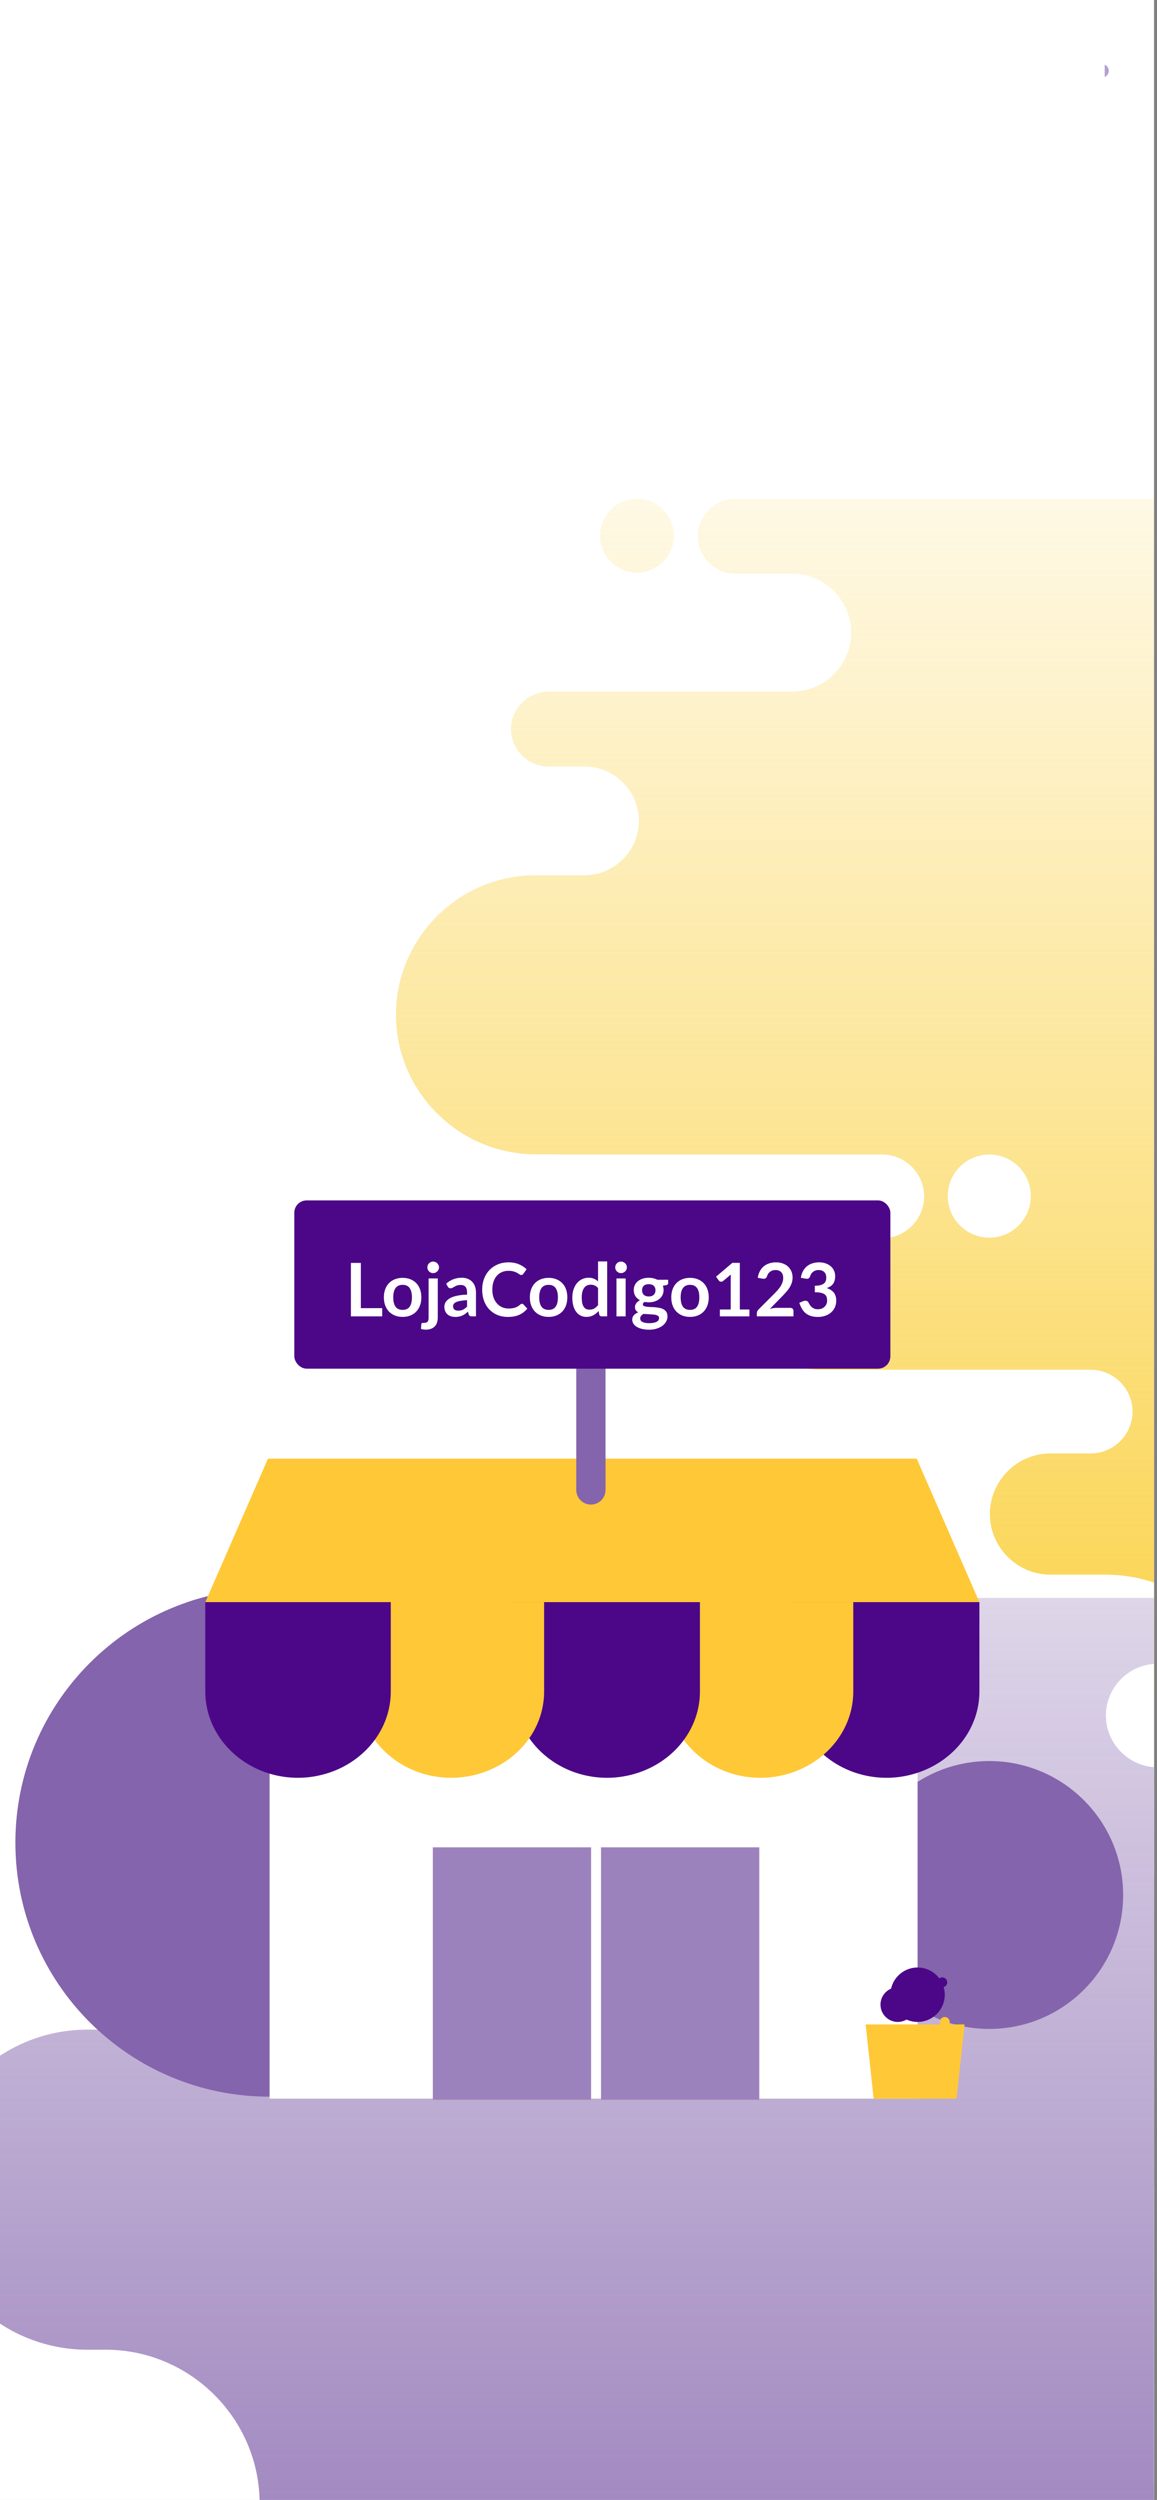 <svg width="376" height="812" viewBox="0 0 376 812" fill="none" xmlns="http://www.w3.org/2000/svg">
<rect x="0" y="0" width="376" height="812" fill="#808080" stroke="none"/>
<mask id="mask0" mask-type="alpha" maskUnits="userSpaceOnUse" x="0" y="0" width="376" height="812">
<rect width="376" height="812" fill="white"/>
</mask>
<g mask="url(#mask0)">
<rect width="375" height="812" fill="white"/>
</g>
<g clip-path="url(#clip0)">
<rect width="375" height="812" fill="white"/>
<path fill-rule="evenodd" clip-rule="evenodd" d="M536.92 549.956C580.409 549.956 616 514.398 616 470.948C616 427.488 580.409 391.939 536.92 391.939C518.53 391.939 503.486 376.909 503.486 358.536C503.486 340.164 518.53 325.133 536.92 325.133H540.896C560.015 325.133 575.659 309.503 575.659 290.401C575.659 271.299 560.015 255.67 540.896 255.67H528.695C521.254 255.67 515.164 249.585 515.164 242.152C515.164 234.718 521.254 228.633 528.695 228.633H537.661C542.803 228.633 546.997 224.432 546.997 219.305C546.997 214.169 542.792 209.978 537.661 209.978H477.362C469.289 209.978 462.687 203.382 462.687 195.316C462.687 187.252 469.289 180.656 477.362 180.656H495.391C500.533 180.656 504.728 176.454 504.728 171.329C504.728 166.191 500.523 162 495.391 162H238.955C232.255 162 226.765 167.487 226.765 174.18C226.765 180.873 232.255 186.36 238.955 186.36H257.443C267.977 186.36 276.594 194.968 276.594 205.494C276.594 216.019 267.977 224.628 257.443 224.628H178.264C171.564 224.628 166.073 230.114 166.073 236.807C166.073 243.501 171.553 248.986 178.264 248.986H189.964C199.682 248.986 207.624 256.932 207.624 266.63C207.624 276.339 199.671 284.273 189.964 284.273H174.038C149.089 284.273 128.673 304.671 128.673 329.595C128.673 354.52 149.089 374.917 174.038 374.917H179.233C203.234 374.917 222.865 394.53 222.865 418.508C222.865 442.486 203.234 462.1 179.233 462.1H167.99C143.795 462.1 124 481.876 124 506.049C124 530.223 143.795 550 167.99 550C293.174 549.956 411.736 549.956 536.92 549.956ZM206.999 186C200.372 186 195 180.627 195 174C195 167.373 200.372 162 206.999 162C213.627 162 219 167.373 219 174C219 180.627 213.627 186 206.999 186ZM564.5 228C559.245 228 555 223.743 555 218.5C555 213.246 559.257 209 564.5 209C569.754 209 574 213.256 574 218.5C574.01 223.743 569.754 228 564.5 228Z" fill="url(#paint0_linear)"/>
<path fill-rule="evenodd" clip-rule="evenodd" d="M-45.759 807.951C-94.285 807.951 -134 768.268 -134 719.78C-134 671.279 -94.285 631.608 -45.759 631.608C-25.238 631.608 -8.451 614.834 -8.451 594.33C-8.451 573.828 -25.238 557.053 -45.759 557.053H-50.195C-71.529 557.053 -88.985 539.61 -88.985 518.293C-88.985 496.976 -71.529 479.534 -50.195 479.534H-36.581C-28.278 479.534 -21.482 472.744 -21.482 464.448C-21.482 456.151 -28.278 449.361 -36.581 449.361H-46.585C-52.322 449.361 -57.003 444.672 -57.003 438.952C-57.003 433.219 -52.31 428.542 -46.585 428.542H20.7C29.708 428.542 37.075 421.182 37.075 412.18C37.075 403.18 29.708 395.82 20.7 395.82H0.582C-5.156 395.82 -9.837 391.131 -9.837 385.41C-9.837 379.677 -5.144 375 0.582 375H286.727C294.203 375 300.329 381.123 300.329 388.592C300.329 396.062 294.203 402.185 286.727 402.185H266.098C254.343 402.185 244.727 411.792 244.727 423.538C244.727 435.284 254.343 444.891 266.098 444.891H354.45C361.926 444.891 368.053 451.013 368.053 458.483C368.053 465.953 361.938 472.075 354.45 472.075H341.394C330.55 472.075 321.688 480.942 321.688 491.765C321.688 502.6 330.563 511.454 341.394 511.454H359.165C387.005 511.454 409.785 534.217 409.785 562.033C409.785 589.848 387.005 612.611 359.165 612.611H353.368C326.587 612.611 304.681 634.499 304.681 661.258C304.681 688.016 326.587 709.905 353.368 709.905H365.913C392.912 709.905 415 731.975 415 758.952C415 785.93 392.912 808 365.913 808C226.226 807.951 93.929 807.951 -45.759 807.951ZM321.501 402C328.957 402 335 395.956 335 388.5C335 381.044 328.957 375 321.501 375C314.045 375 308 381.044 308 388.5C308 395.956 314.045 402 321.501 402ZM-76.5 449C-70.692 449 -66 444.295 -66 438.5C-66 432.693 -70.705 428 -76.5 428C-82.308 428 -87 432.704 -87 438.5C-87.011 444.295 -82.308 449 -76.5 449Z" fill="white"/>
<path fill-rule="evenodd" clip-rule="evenodd" d="M444.528 963.95C494.4 963.95 535.215 923.167 535.215 873.335C535.215 823.49 494.4 782.719 444.528 782.719C423.439 782.719 406.186 765.481 406.186 744.409C406.186 723.338 423.439 706.098 444.528 706.098H449.087C471.013 706.098 488.953 688.172 488.953 666.264C488.953 644.356 471.013 626.431 449.087 626.431H435.095C426.563 626.431 419.579 619.452 419.579 610.927C419.579 602.4 426.563 595.422 435.095 595.422H445.377C451.274 595.422 456.084 590.603 456.084 584.724C456.084 578.833 451.261 574.026 445.377 574.026H376.228C366.97 574.026 359.399 566.462 359.399 557.211C359.399 547.961 366.97 540.397 376.228 540.397H396.903C402.8 540.397 407.61 535.578 407.61 529.699C407.61 523.806 402.788 519 396.903 519H102.828C95.145 519 88.849 525.293 88.849 532.969C88.849 540.646 95.145 546.938 102.828 546.938H124.029C136.11 546.938 145.992 556.811 145.992 568.883C145.992 580.955 136.11 590.828 124.029 590.828H33.229C25.545 590.828 19.248 597.12 19.248 604.797C19.248 612.474 25.532 618.765 33.229 618.765H46.646C57.791 618.765 66.898 627.878 66.898 639.001C66.898 650.136 57.778 659.236 46.646 659.236H28.382C-0.229 659.236 -23.641 682.63 -23.641 711.216C-23.641 739.803 -0.229 763.196 28.382 763.196H34.34C61.864 763.196 84.376 785.69 84.376 813.191C84.376 840.691 61.864 863.186 34.34 863.186H21.447C-6.3 863.186 -29 885.868 -29 913.593C-29 941.318 -6.3 964 21.447 964C165.006 963.95 300.969 963.95 444.528 963.95ZM67.091 546.748C59.428 546.748 53.217 540.537 53.217 532.874C53.217 525.212 59.428 519 67.091 519C74.753 519 80.965 525.212 80.965 532.874C80.965 540.537 74.753 546.748 67.091 546.748ZM476.122 595.051C470.152 595.051 465.33 590.215 465.33 584.259C465.33 578.292 470.165 573.469 476.122 573.469C482.09 573.469 486.912 578.304 486.912 584.259C486.924 590.215 482.09 595.051 476.122 595.051Z" fill="url(#paint1_linear)"/>
<path opacity="0.4" d="M359 21V25C359.805 24.661 360.328 23.873 360.328 23C360.328 22.127 359.805 21.339 359 21Z" fill="#451484"/>
<path fill-rule="evenodd" clip-rule="evenodd" d="M321.5 659C297.476 659 278 639.524 278 615.5C278 591.476 297.476 572 321.5 572C345.524 572 365 591.476 365 615.5C365 639.524 345.524 659 321.5 659Z" fill="#8464AC"/>
<path fill-rule="evenodd" clip-rule="evenodd" d="M87.5 681C41.937 681 5 644.063 5 598.5C5 552.937 41.937 516 87.5 516C133.063 516 170 552.937 170 598.5C170 644.063 133.063 681 87.5 681Z" fill="#8464AC"/>
<path fill-rule="evenodd" clip-rule="evenodd" d="M87.083 473.78L66.714 520.396L318.285 520.382L297.915 473.78H87.083Z" fill="#FFC836"/>
<rect x="87.612" y="549.837" width="210.58" height="131.813" fill="white"/>
<path d="M315.774 520.372H268.052H258.005V549.405C258.005 555.115 259.859 560.432 263.031 564.872C268.429 572.431 277.657 577.437 288.145 577.437C291.672 577.437 295.042 576.843 298.192 575.802C309.875 571.947 318.285 561.601 318.285 549.405V520.372H315.774Z" fill="#4C0788"/>
<path fill-rule="evenodd" clip-rule="evenodd" d="M274.783 520.372H227.061H217.015V549.405C217.015 555.115 218.869 560.432 222.041 564.872C227.439 572.431 236.667 577.437 247.155 577.437C250.682 577.437 254.052 576.843 257.202 575.802C268.885 571.947 277.295 561.601 277.295 549.405V520.372H274.783Z" fill="#FFC836"/>
<path d="M224.951 520.372H177.229H167.183V549.405C167.183 555.115 169.037 560.432 172.209 564.872C177.607 572.431 186.835 577.437 197.323 577.437C200.85 577.437 204.22 576.843 207.37 575.802C219.052 571.947 227.463 561.601 227.463 549.405V520.372H224.951Z" fill="#4C0788"/>
<path fill-rule="evenodd" clip-rule="evenodd" d="M174.315 520.372H126.593H116.546V549.405C116.546 555.115 118.4 560.432 121.572 564.872C126.97 572.431 136.198 577.437 146.686 577.437C150.213 577.437 153.583 576.843 156.733 575.802C168.416 571.947 176.826 561.601 176.826 549.405V520.372H174.315Z" fill="#FFC836"/>
<path d="M124.483 520.372H76.761H66.714V549.405C66.714 555.115 68.568 560.432 71.74 564.872C77.138 572.431 86.366 577.437 96.854 577.437C100.381 577.437 103.751 576.843 106.901 575.802C118.584 571.947 126.994 561.601 126.994 549.405V520.372H124.483Z" fill="#4C0788"/>
<path d="M192.031 488.694C194.657 488.694 196.787 486.565 196.787 483.938V450.717V438.058H187.275V450.717V483.938C187.275 486.565 189.405 488.694 192.031 488.694Z" fill="#8464AC"/>
<rect x="140.658" y="600.019" width="51.439" height="81.981" fill="#9C82BC"/>
<rect x="195.313" y="600.019" width="51.439" height="81.981" fill="#9C82BC"/>
<rect x="95.649" y="389.893" width="193.701" height="54.654" rx="4" fill="#4C0788"/>
<path d="M124.205 424.892V427.556H114.041V410.204H117.269V424.892H124.205ZM130.857 415.052C131.769 415.052 132.597 415.2 133.341 415.496C134.093 415.792 134.733 416.212 135.261 416.756C135.797 417.3 136.209 417.964 136.497 418.748C136.785 419.532 136.929 420.408 136.929 421.376C136.929 422.352 136.785 423.232 136.497 424.016C136.209 424.8 135.797 425.468 135.261 426.02C134.733 426.572 134.093 426.996 133.341 427.292C132.597 427.588 131.769 427.736 130.857 427.736C129.937 427.736 129.101 427.588 128.349 427.292C127.597 426.996 126.953 426.572 126.417 426.02C125.889 425.468 125.477 424.8 125.181 424.016C124.893 423.232 124.749 422.352 124.749 421.376C124.749 420.408 124.893 419.532 125.181 418.748C125.477 417.964 125.889 417.3 126.417 416.756C126.953 416.212 127.597 415.792 128.349 415.496C129.101 415.2 129.937 415.052 130.857 415.052ZM130.857 425.456C131.881 425.456 132.637 425.112 133.125 424.424C133.621 423.736 133.869 422.728 133.869 421.4C133.869 420.072 133.621 419.06 133.125 418.364C132.637 417.668 131.881 417.32 130.857 417.32C129.817 417.32 129.045 417.672 128.541 418.376C128.045 419.072 127.797 420.08 127.797 421.4C127.797 422.72 128.045 423.728 128.541 424.424C129.045 425.112 129.817 425.456 130.857 425.456ZM142.263 415.244V427.976C142.263 428.512 142.191 429.016 142.047 429.488C141.911 429.96 141.687 430.372 141.375 430.724C141.071 431.084 140.667 431.364 140.163 431.564C139.667 431.772 139.059 431.876 138.339 431.876C138.059 431.876 137.799 431.856 137.559 431.816C137.319 431.784 137.071 431.728 136.815 431.648L136.923 430.052C136.947 429.892 137.011 429.788 137.115 429.74C137.219 429.7 137.419 429.68 137.715 429.68C138.011 429.68 138.259 429.648 138.459 429.584C138.667 429.528 138.831 429.432 138.951 429.296C139.071 429.168 139.155 428.996 139.203 428.78C139.259 428.564 139.287 428.296 139.287 427.976V415.244H142.263ZM142.671 411.656C142.671 411.912 142.619 412.152 142.515 412.376C142.411 412.6 142.271 412.796 142.095 412.964C141.927 413.132 141.723 413.268 141.483 413.372C141.251 413.468 141.003 413.516 140.739 413.516C140.483 413.516 140.243 413.468 140.019 413.372C139.795 413.268 139.599 413.132 139.431 412.964C139.263 412.796 139.127 412.6 139.023 412.376C138.927 412.152 138.879 411.912 138.879 411.656C138.879 411.392 138.927 411.144 139.023 410.912C139.127 410.68 139.263 410.48 139.431 410.312C139.599 410.144 139.795 410.012 140.019 409.916C140.243 409.812 140.483 409.76 140.739 409.76C141.003 409.76 141.251 409.812 141.483 409.916C141.723 410.012 141.927 410.144 142.095 410.312C142.271 410.48 142.411 410.68 142.515 410.912C142.619 411.144 142.671 411.392 142.671 411.656ZM151.788 422.3C150.932 422.34 150.212 422.416 149.628 422.528C149.044 422.632 148.576 422.768 148.224 422.936C147.872 423.104 147.62 423.3 147.468 423.524C147.316 423.748 147.24 423.992 147.24 424.256C147.24 424.776 147.392 425.148 147.696 425.372C148.008 425.596 148.412 425.708 148.908 425.708C149.516 425.708 150.04 425.6 150.48 425.384C150.928 425.16 151.364 424.824 151.788 424.376V422.3ZM144.996 416.96C146.412 415.664 148.116 415.016 150.108 415.016C150.828 415.016 151.472 415.136 152.04 415.376C152.608 415.608 153.088 415.936 153.48 416.36C153.872 416.776 154.168 417.276 154.368 417.86C154.576 418.444 154.68 419.084 154.68 419.78V427.556H153.336C153.056 427.556 152.84 427.516 152.688 427.436C152.536 427.348 152.416 427.176 152.328 426.92L152.064 426.032C151.752 426.312 151.448 426.56 151.152 426.776C150.856 426.984 150.548 427.16 150.228 427.304C149.908 427.448 149.564 427.556 149.196 427.628C148.836 427.708 148.436 427.748 147.996 427.748C147.476 427.748 146.996 427.68 146.556 427.544C146.116 427.4 145.736 427.188 145.416 426.908C145.096 426.628 144.848 426.28 144.672 425.864C144.496 425.448 144.408 424.964 144.408 424.412C144.408 424.1 144.46 423.792 144.564 423.488C144.668 423.176 144.836 422.88 145.068 422.6C145.308 422.32 145.616 422.056 145.992 421.808C146.368 421.56 146.828 421.344 147.372 421.16C147.924 420.976 148.564 420.828 149.292 420.716C150.02 420.596 150.852 420.524 151.788 420.5V419.78C151.788 418.956 151.612 418.348 151.26 417.956C150.908 417.556 150.4 417.356 149.736 417.356C149.256 417.356 148.856 417.412 148.536 417.524C148.224 417.636 147.948 417.764 147.708 417.908C147.468 418.044 147.248 418.168 147.048 418.28C146.856 418.392 146.64 418.448 146.4 418.448C146.192 418.448 146.016 418.396 145.872 418.292C145.728 418.18 145.612 418.052 145.524 417.908L144.996 416.96ZM169.622 423.464C169.798 423.464 169.954 423.532 170.09 423.668L171.362 425.048C170.658 425.92 169.79 426.588 168.758 427.052C167.734 427.516 166.502 427.748 165.062 427.748C163.774 427.748 162.614 427.528 161.582 427.088C160.558 426.648 159.682 426.036 158.954 425.252C158.226 424.468 157.666 423.532 157.274 422.444C156.89 421.356 156.698 420.168 156.698 418.88C156.698 417.576 156.906 416.384 157.322 415.304C157.738 414.216 158.322 413.28 159.074 412.496C159.834 411.712 160.738 411.104 161.786 410.672C162.834 410.232 163.994 410.012 165.266 410.012C166.53 410.012 167.65 410.22 168.626 410.636C169.61 411.052 170.446 411.596 171.134 412.268L170.054 413.768C169.99 413.864 169.906 413.948 169.802 414.02C169.706 414.092 169.57 414.128 169.394 414.128C169.274 414.128 169.15 414.096 169.022 414.032C168.894 413.96 168.754 413.876 168.602 413.78C168.45 413.676 168.274 413.564 168.074 413.444C167.874 413.324 167.642 413.216 167.378 413.12C167.114 413.016 166.806 412.932 166.454 412.868C166.11 412.796 165.71 412.76 165.254 412.76C164.478 412.76 163.766 412.9 163.118 413.18C162.478 413.452 161.926 413.852 161.462 414.38C160.998 414.9 160.638 415.54 160.382 416.3C160.126 417.052 159.998 417.912 159.998 418.88C159.998 419.856 160.134 420.724 160.406 421.484C160.686 422.244 161.062 422.884 161.534 423.404C162.006 423.924 162.562 424.324 163.202 424.604C163.842 424.876 164.53 425.012 165.266 425.012C165.706 425.012 166.102 424.988 166.454 424.94C166.814 424.892 167.142 424.816 167.438 424.712C167.742 424.608 168.026 424.476 168.29 424.316C168.562 424.148 168.83 423.944 169.094 423.704C169.174 423.632 169.258 423.576 169.346 423.536C169.434 423.488 169.526 423.464 169.622 423.464ZM178.295 415.052C179.207 415.052 180.035 415.2 180.779 415.496C181.531 415.792 182.171 416.212 182.699 416.756C183.235 417.3 183.647 417.964 183.935 418.748C184.223 419.532 184.367 420.408 184.367 421.376C184.367 422.352 184.223 423.232 183.935 424.016C183.647 424.8 183.235 425.468 182.699 426.02C182.171 426.572 181.531 426.996 180.779 427.292C180.035 427.588 179.207 427.736 178.295 427.736C177.375 427.736 176.539 427.588 175.787 427.292C175.035 426.996 174.391 426.572 173.855 426.02C173.327 425.468 172.915 424.8 172.619 424.016C172.331 423.232 172.187 422.352 172.187 421.376C172.187 420.408 172.331 419.532 172.619 418.748C172.915 417.964 173.327 417.3 173.855 416.756C174.391 416.212 175.035 415.792 175.787 415.496C176.539 415.2 177.375 415.052 178.295 415.052ZM178.295 425.456C179.319 425.456 180.075 425.112 180.563 424.424C181.059 423.736 181.307 422.728 181.307 421.4C181.307 420.072 181.059 419.06 180.563 418.364C180.075 417.668 179.319 417.32 178.295 417.32C177.255 417.32 176.483 417.672 175.979 418.376C175.483 419.072 175.235 420.08 175.235 421.4C175.235 422.72 175.483 423.728 175.979 424.424C176.483 425.112 177.255 425.456 178.295 425.456ZM194.356 418.388C194.02 417.98 193.652 417.692 193.252 417.524C192.86 417.356 192.436 417.272 191.98 417.272C191.532 417.272 191.128 417.356 190.768 417.524C190.408 417.692 190.1 417.948 189.844 418.292C189.588 418.628 189.392 419.06 189.256 419.588C189.12 420.108 189.052 420.724 189.052 421.436C189.052 422.156 189.108 422.768 189.22 423.272C189.34 423.768 189.508 424.176 189.724 424.496C189.94 424.808 190.204 425.036 190.516 425.18C190.828 425.316 191.176 425.384 191.56 425.384C192.176 425.384 192.7 425.256 193.132 425C193.564 424.744 193.972 424.38 194.356 423.908V418.388ZM197.32 409.724V427.556H195.508C195.116 427.556 194.868 427.376 194.764 427.016L194.512 425.828C194.016 426.396 193.444 426.856 192.796 427.208C192.156 427.56 191.408 427.736 190.552 427.736C189.88 427.736 189.264 427.596 188.704 427.316C188.144 427.036 187.66 426.632 187.252 426.104C186.852 425.568 186.54 424.908 186.316 424.124C186.1 423.34 185.992 422.444 185.992 421.436C185.992 420.524 186.116 419.676 186.364 418.892C186.612 418.108 186.968 417.428 187.432 416.852C187.896 416.276 188.452 415.828 189.1 415.508C189.748 415.18 190.476 415.016 191.284 415.016C191.972 415.016 192.56 415.124 193.048 415.34C193.536 415.556 193.972 415.848 194.356 416.216V409.724H197.32ZM203.317 415.244V427.556H200.341V415.244H203.317ZM203.725 411.656C203.725 411.912 203.673 412.152 203.569 412.376C203.465 412.6 203.325 412.796 203.149 412.964C202.981 413.132 202.781 413.268 202.549 413.372C202.317 413.468 202.069 413.516 201.805 413.516C201.549 413.516 201.305 413.468 201.073 413.372C200.849 413.268 200.653 413.132 200.485 412.964C200.317 412.796 200.181 412.6 200.077 412.376C199.981 412.152 199.933 411.912 199.933 411.656C199.933 411.392 199.981 411.144 200.077 410.912C200.181 410.68 200.317 410.48 200.485 410.312C200.653 410.144 200.849 410.012 201.073 409.916C201.305 409.812 201.549 409.76 201.805 409.76C202.069 409.76 202.317 409.812 202.549 409.916C202.781 410.012 202.981 410.144 203.149 410.312C203.325 410.48 203.465 410.68 203.569 410.912C203.673 411.144 203.725 411.392 203.725 411.656ZM210.839 421.1C211.207 421.1 211.527 421.052 211.799 420.956C212.071 420.852 212.295 420.712 212.471 420.536C212.655 420.36 212.791 420.148 212.879 419.9C212.975 419.652 213.023 419.38 213.023 419.084C213.023 418.476 212.839 417.996 212.471 417.644C212.111 417.284 211.567 417.104 210.839 417.104C210.111 417.104 209.563 417.284 209.195 417.644C208.835 417.996 208.655 418.476 208.655 419.084C208.655 419.372 208.699 419.64 208.787 419.888C208.883 420.136 209.019 420.352 209.195 420.536C209.379 420.712 209.607 420.852 209.879 420.956C210.159 421.052 210.479 421.1 210.839 421.1ZM214.187 428.108C214.187 427.868 214.115 427.672 213.971 427.52C213.827 427.368 213.631 427.252 213.383 427.172C213.135 427.084 212.843 427.02 212.507 426.98C212.179 426.94 211.827 426.912 211.451 426.896C211.083 426.872 210.699 426.852 210.299 426.836C209.907 426.82 209.523 426.788 209.147 426.74C208.819 426.924 208.551 427.14 208.343 427.388C208.143 427.636 208.043 427.924 208.043 428.252C208.043 428.468 208.095 428.668 208.199 428.852C208.311 429.044 208.483 429.208 208.715 429.344C208.955 429.48 209.263 429.584 209.639 429.656C210.015 429.736 210.475 429.776 211.019 429.776C211.571 429.776 212.047 429.732 212.447 429.644C212.847 429.564 213.175 429.448 213.431 429.296C213.695 429.152 213.887 428.976 214.007 428.768C214.127 428.568 214.187 428.348 214.187 428.108ZM217.139 415.664V416.768C217.139 417.12 216.927 417.336 216.503 417.416L215.399 417.62C215.567 418.044 215.651 418.508 215.651 419.012C215.651 419.62 215.527 420.172 215.279 420.668C215.039 421.156 214.703 421.572 214.271 421.916C213.839 422.26 213.327 422.528 212.735 422.72C212.151 422.904 211.519 422.996 210.839 422.996C210.599 422.996 210.367 422.984 210.143 422.96C209.919 422.936 209.699 422.904 209.483 422.864C209.099 423.096 208.907 423.356 208.907 423.644C208.907 423.892 209.019 424.076 209.243 424.196C209.475 424.308 209.779 424.388 210.155 424.436C210.531 424.484 210.959 424.516 211.439 424.532C211.919 424.54 212.411 424.564 212.915 424.604C213.419 424.644 213.911 424.716 214.391 424.82C214.871 424.916 215.299 425.072 215.675 425.288C216.051 425.504 216.351 425.8 216.575 426.176C216.807 426.544 216.923 427.02 216.923 427.604C216.923 428.148 216.787 428.676 216.515 429.188C216.251 429.7 215.863 430.156 215.351 430.556C214.847 430.956 214.223 431.276 213.479 431.516C212.743 431.764 211.903 431.888 210.959 431.888C210.031 431.888 209.223 431.796 208.535 431.612C207.847 431.436 207.275 431.196 206.819 430.892C206.363 430.596 206.023 430.252 205.799 429.86C205.575 429.468 205.463 429.06 205.463 428.636C205.463 428.06 205.635 427.58 205.979 427.196C206.331 426.804 206.811 426.492 207.419 426.26C207.091 426.092 206.831 425.868 206.639 425.588C206.447 425.308 206.351 424.94 206.351 424.484C206.351 424.3 206.383 424.112 206.447 423.92C206.519 423.72 206.619 423.524 206.747 423.332C206.883 423.14 207.051 422.96 207.251 422.792C207.451 422.616 207.687 422.46 207.959 422.324C207.335 421.988 206.843 421.54 206.483 420.98C206.131 420.42 205.955 419.764 205.955 419.012C205.955 418.404 206.075 417.856 206.315 417.368C206.563 416.872 206.903 416.452 207.335 416.108C207.775 415.756 208.291 415.488 208.883 415.304C209.483 415.12 210.135 415.028 210.839 415.028C211.367 415.028 211.863 415.084 212.327 415.196C212.791 415.3 213.215 415.456 213.599 415.664H217.139ZM224.256 415.052C225.168 415.052 225.996 415.2 226.74 415.496C227.492 415.792 228.132 416.212 228.66 416.756C229.196 417.3 229.608 417.964 229.896 418.748C230.184 419.532 230.328 420.408 230.328 421.376C230.328 422.352 230.184 423.232 229.896 424.016C229.608 424.8 229.196 425.468 228.66 426.02C228.132 426.572 227.492 426.996 226.74 427.292C225.996 427.588 225.168 427.736 224.256 427.736C223.336 427.736 222.5 427.588 221.748 427.292C220.996 426.996 220.352 426.572 219.816 426.02C219.288 425.468 218.876 424.8 218.58 424.016C218.292 423.232 218.148 422.352 218.148 421.376C218.148 420.408 218.292 419.532 218.58 418.748C218.876 417.964 219.288 417.3 219.816 416.756C220.352 416.212 220.996 415.792 221.748 415.496C222.5 415.2 223.336 415.052 224.256 415.052ZM224.256 425.456C225.28 425.456 226.036 425.112 226.524 424.424C227.02 423.736 227.268 422.728 227.268 421.4C227.268 420.072 227.02 419.06 226.524 418.364C226.036 417.668 225.28 417.32 224.256 417.32C223.216 417.32 222.444 417.672 221.94 418.376C221.444 419.072 221.196 420.08 221.196 421.4C221.196 422.72 221.444 423.728 221.94 424.424C222.444 425.112 223.216 425.456 224.256 425.456ZM243.545 425.336V427.556H233.945V425.336H237.461V415.22C237.461 414.82 237.473 414.408 237.497 413.984L235.001 416.072C234.857 416.184 234.713 416.256 234.569 416.288C234.433 416.312 234.301 416.312 234.173 416.288C234.053 416.264 233.945 416.224 233.849 416.168C233.753 416.104 233.681 416.036 233.633 415.964L232.697 414.68L237.989 410.18H240.425V425.336H243.545ZM256.819 424.796C257.139 424.796 257.391 424.888 257.575 425.072C257.767 425.248 257.863 425.484 257.863 425.78V427.556H245.959V426.572C245.959 426.372 245.999 426.164 246.079 425.948C246.167 425.724 246.303 425.524 246.487 425.348L251.755 420.068C252.195 419.62 252.587 419.192 252.931 418.784C253.283 418.376 253.575 417.972 253.807 417.572C254.039 417.172 254.215 416.768 254.335 416.36C254.463 415.944 254.527 415.508 254.527 415.052C254.527 414.636 254.467 414.272 254.347 413.96C254.227 413.64 254.055 413.372 253.831 413.156C253.615 412.94 253.351 412.78 253.039 412.676C252.735 412.564 252.391 412.508 252.007 412.508C251.655 412.508 251.327 412.56 251.023 412.664C250.727 412.76 250.463 412.9 250.231 413.084C249.999 413.26 249.803 413.468 249.643 413.708C249.483 413.948 249.363 414.212 249.283 414.5C249.147 414.868 248.971 415.112 248.755 415.232C248.539 415.352 248.227 415.38 247.819 415.316L246.259 415.04C246.379 414.208 246.611 413.48 246.955 412.856C247.299 412.224 247.727 411.7 248.239 411.284C248.759 410.86 249.351 410.544 250.015 410.336C250.687 410.12 251.407 410.012 252.175 410.012C252.975 410.012 253.707 410.132 254.371 410.372C255.035 410.604 255.603 410.936 256.075 411.368C256.547 411.8 256.915 412.32 257.179 412.928C257.443 413.536 257.575 414.212 257.575 414.956C257.575 415.596 257.479 416.188 257.287 416.732C257.103 417.276 256.851 417.796 256.531 418.292C256.219 418.788 255.851 419.268 255.427 419.732C255.003 420.196 254.559 420.668 254.095 421.148L250.183 425.144C250.559 425.032 250.931 424.948 251.299 424.892C251.675 424.828 252.031 424.796 252.367 424.796H256.819ZM260.265 415.04C260.385 414.208 260.617 413.48 260.961 412.856C261.305 412.224 261.733 411.7 262.245 411.284C262.765 410.86 263.357 410.544 264.021 410.336C264.693 410.12 265.413 410.012 266.181 410.012C266.981 410.012 267.701 410.128 268.341 410.36C268.989 410.584 269.541 410.9 269.997 411.308C270.453 411.708 270.801 412.18 271.041 412.724C271.289 413.268 271.413 413.856 271.413 414.488C271.413 415.04 271.349 415.528 271.221 415.952C271.101 416.368 270.925 416.732 270.693 417.044C270.461 417.356 270.173 417.62 269.829 417.836C269.485 418.052 269.097 418.232 268.665 418.376C269.705 418.704 270.481 419.204 270.993 419.876C271.505 420.548 271.761 421.392 271.761 422.408C271.761 423.272 271.601 424.036 271.281 424.7C270.961 425.364 270.529 425.924 269.985 426.38C269.441 426.828 268.809 427.168 268.089 427.4C267.377 427.632 266.621 427.748 265.821 427.748C264.949 427.748 264.189 427.648 263.541 427.448C262.893 427.248 262.329 426.952 261.849 426.56C261.369 426.168 260.961 425.688 260.625 425.12C260.289 424.552 260.001 423.896 259.761 423.152L261.069 422.612C261.413 422.468 261.733 422.432 262.029 422.504C262.333 422.568 262.553 422.728 262.689 422.984C262.833 423.264 262.989 423.54 263.157 423.812C263.333 424.084 263.541 424.328 263.781 424.544C264.021 424.752 264.301 424.924 264.621 425.06C264.949 425.188 265.337 425.252 265.785 425.252C266.289 425.252 266.729 425.172 267.105 425.012C267.481 424.844 267.793 424.628 268.041 424.364C268.297 424.1 268.485 423.808 268.605 423.488C268.733 423.16 268.797 422.832 268.797 422.504C268.797 422.088 268.753 421.712 268.665 421.376C268.577 421.032 268.393 420.74 268.113 420.5C267.833 420.26 267.429 420.072 266.901 419.936C266.381 419.8 265.681 419.732 264.801 419.732V417.62C265.529 417.612 266.133 417.544 266.613 417.416C267.093 417.288 267.473 417.112 267.753 416.888C268.041 416.656 268.241 416.38 268.353 416.06C268.465 415.74 268.521 415.388 268.521 415.004C268.521 414.188 268.293 413.568 267.837 413.144C267.381 412.72 266.773 412.508 266.013 412.508C265.661 412.508 265.337 412.56 265.041 412.664C264.745 412.76 264.477 412.9 264.237 413.084C264.005 413.26 263.809 413.468 263.649 413.708C263.489 413.948 263.369 414.212 263.289 414.5C263.153 414.868 262.973 415.112 262.749 415.232C262.533 415.352 262.225 415.38 261.825 415.316L260.265 415.04Z" fill="white"/>
<path d="M310.86 681.65L313.463 657.538L281.313 657.546L283.916 681.65H310.86Z" fill="#FFC836"/>
<path d="M298.192 656.735C303.075 656.735 307.033 652.776 307.033 647.893C307.033 643.011 303.075 639.052 298.192 639.052C293.309 639.052 289.351 643.011 289.351 647.893C289.351 652.776 293.309 656.735 298.192 656.735Z" fill="#4C0788"/>
<path d="M291.762 656.735C294.869 656.735 297.388 654.216 297.388 651.108C297.388 648.001 294.869 645.482 291.762 645.482C288.655 645.482 286.136 648.001 286.136 651.108C286.136 654.216 288.655 656.735 291.762 656.735Z" fill="#4C0788"/>
<path d="M307.033 658.342C307.921 658.342 308.641 657.622 308.641 656.734C308.641 655.847 307.921 655.127 307.033 655.127C306.145 655.127 305.426 655.847 305.426 656.734C305.426 657.622 306.145 658.342 307.033 658.342Z" fill="#FFC836"/>
<path d="M306.23 645.482C307.117 645.482 307.837 644.762 307.837 643.875C307.837 642.987 307.117 642.267 306.23 642.267C305.342 642.267 304.622 642.987 304.622 643.875C304.622 644.762 305.342 645.482 306.23 645.482Z" fill="#4C0788"/>
</g>
<defs>
<linearGradient id="paint0_linear" x1="370" y1="572.468" x2="370" y2="96.325" gradientUnits="userSpaceOnUse">
<stop stop-color="#FAD144"/>
<stop offset="1" stop-color="#FAD144" stop-opacity="0"/>
</linearGradient>
<linearGradient id="paint1_linear" x1="253.107" y1="964" x2="253.107" y2="356.107" gradientUnits="userSpaceOnUse">
<stop stop-color="#8464AC"/>
<stop offset="1" stop-color="#8464AC" stop-opacity="0"/>
</linearGradient>
<clipPath id="clip0">
<rect width="375" height="812" fill="white"/>
</clipPath>
</defs>
</svg>
